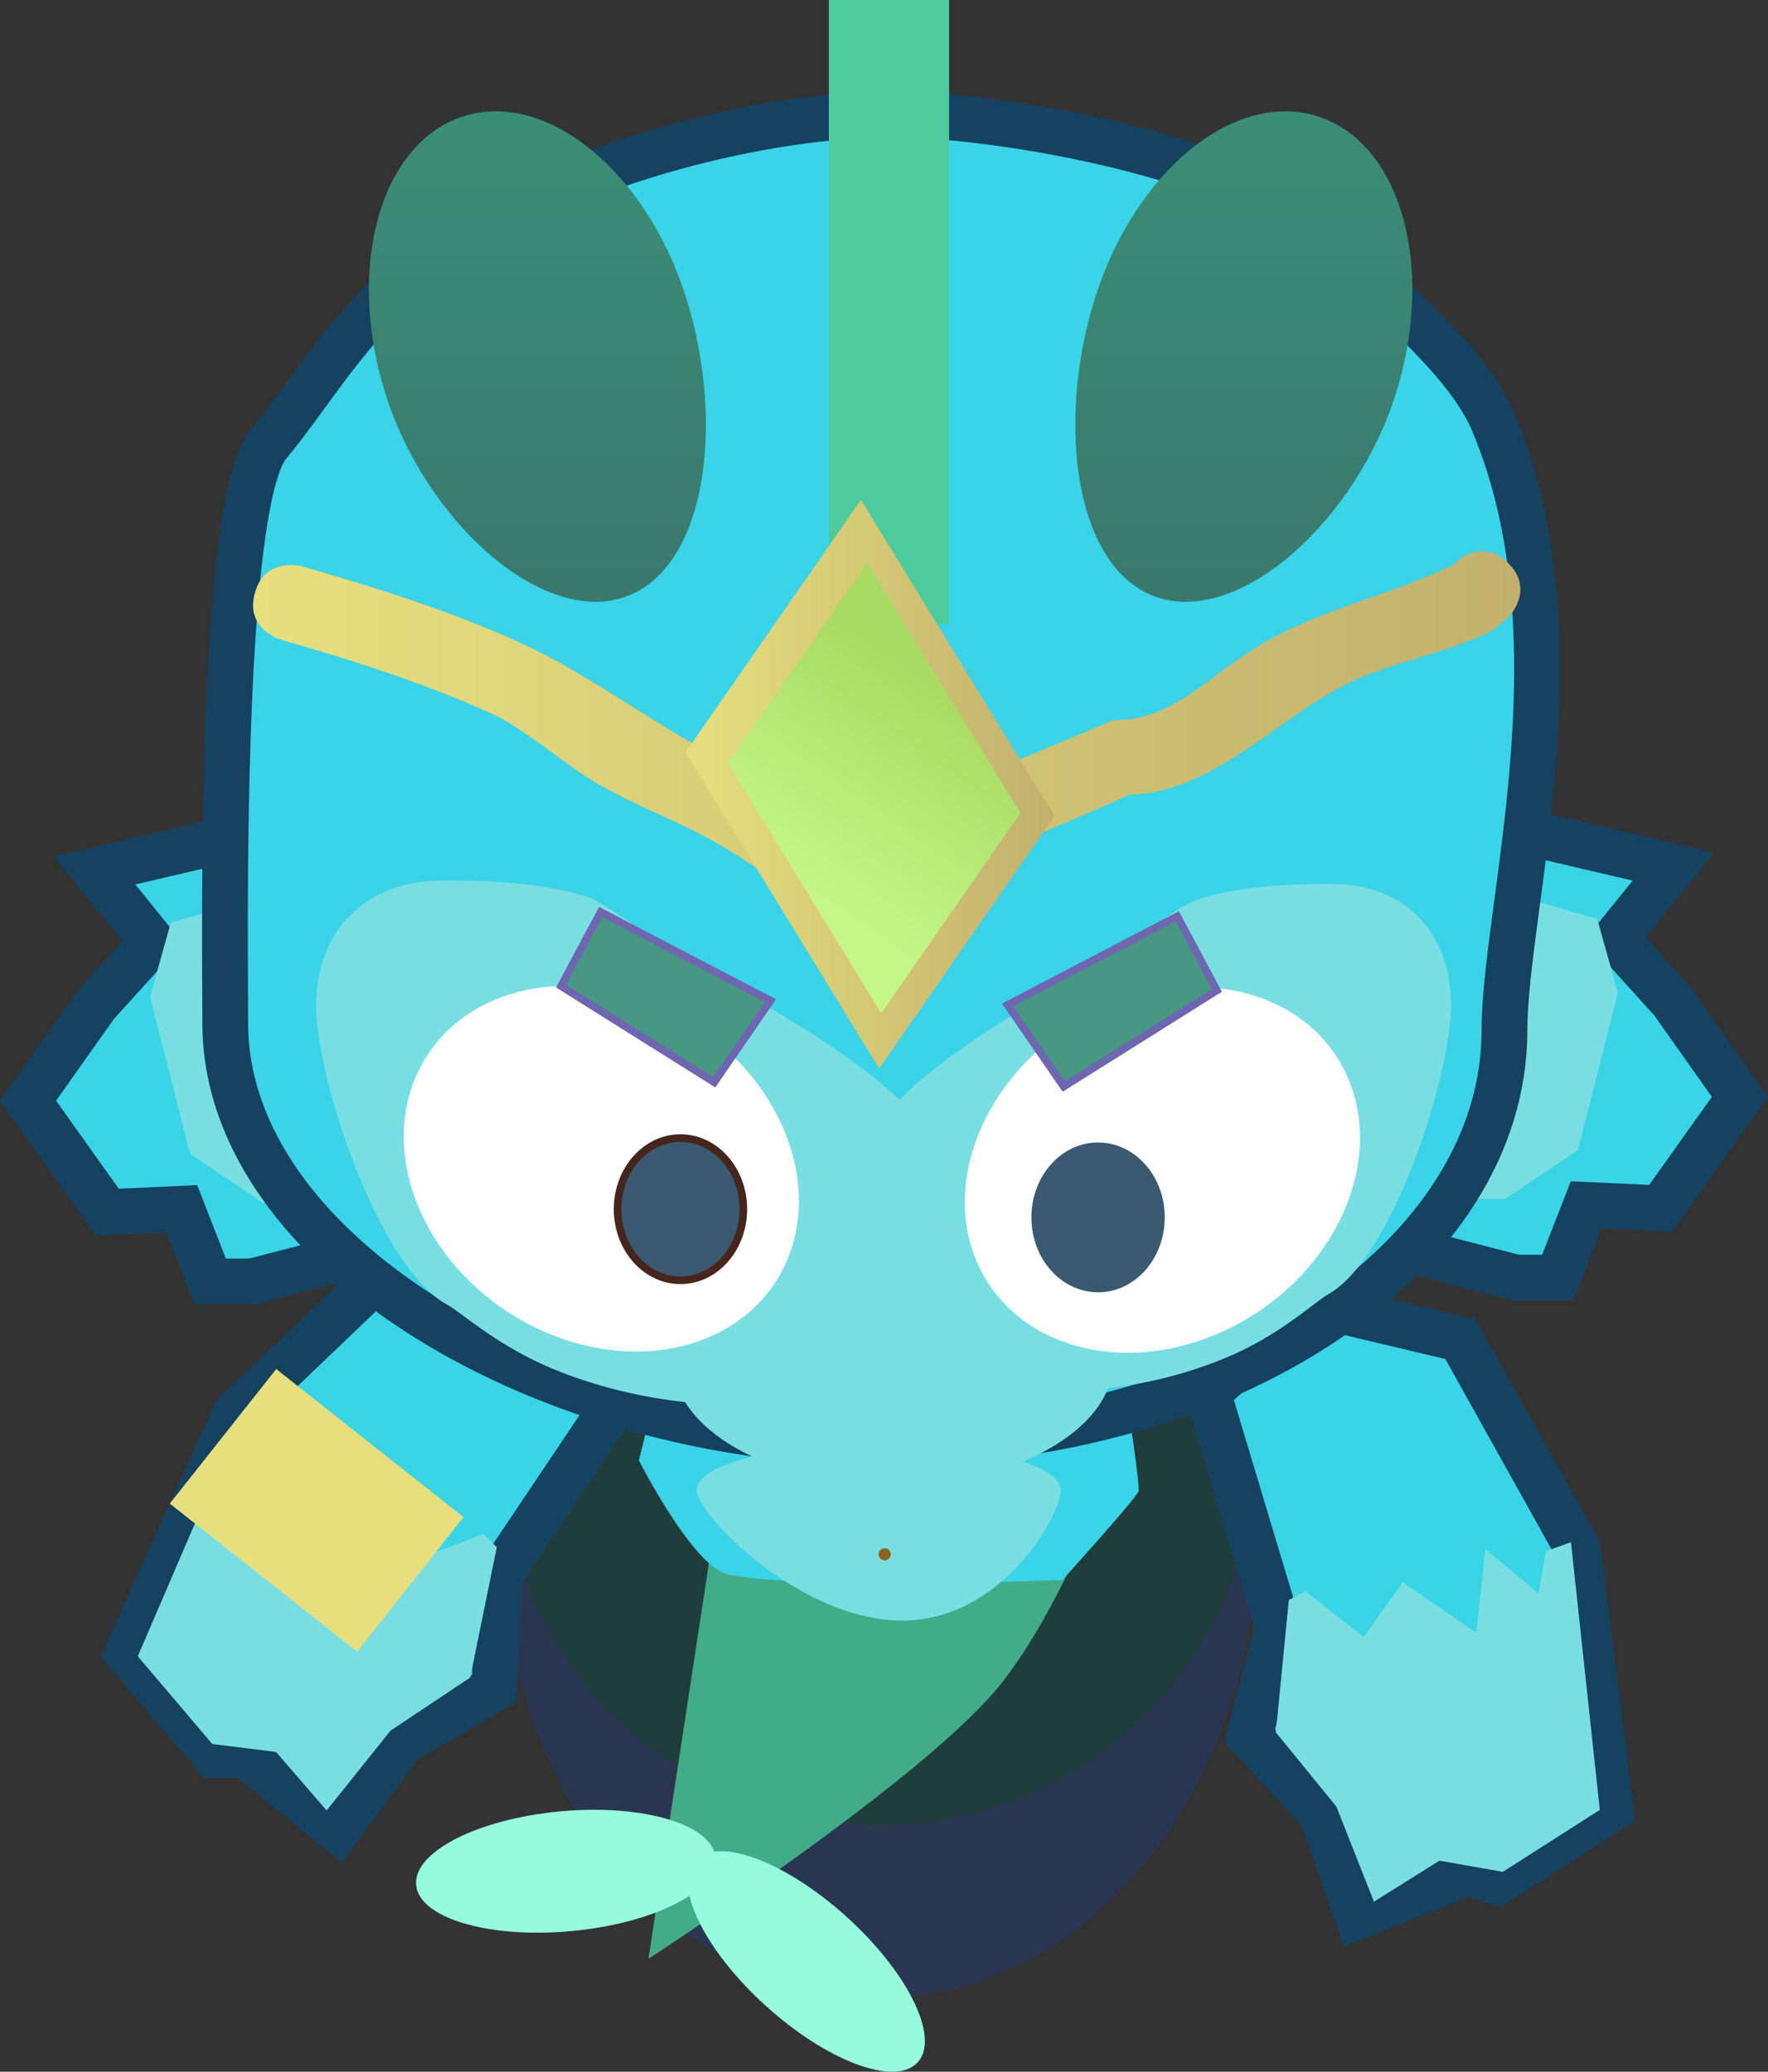 <svg version="1.1" xmlns="http://www.w3.org/2000/svg" xmlns:xlink="http://www.w3.org/1999/xlink" width="115.865" height="135.774" viewBox="0,0,115.865,135.774"><rect x="0" y="0" width="115.865" height="135.774" fill="#333333" stroke="none"/><defs><linearGradient x1="212.526" y1="132.663" x2="212.526" y2="164.805" gradientUnits="userSpaceOnUse" id="color-1"><stop offset="0" stop-color="#3b8e76"/><stop offset="1" stop-color="#3a786e"/></linearGradient><linearGradient x1="258.822" y1="132.663" x2="258.822" y2="164.805" gradientUnits="userSpaceOnUse" id="color-2"><stop offset="0" stop-color="#3b8e76"/><stop offset="1" stop-color="#3a786e"/></linearGradient><linearGradient x1="193.893" y1="173.709" x2="276.945" y2="173.709" gradientUnits="userSpaceOnUse" id="color-3"><stop offset="0" stop-color="#e7df7e"/><stop offset="1" stop-color="#c2b06d"/></linearGradient><linearGradient x1="222.232" y1="176.762" x2="246.42" y2="176.762" gradientUnits="userSpaceOnUse" id="color-4"><stop offset="0" stop-color="#e7df7e"/><stop offset="1" stop-color="#c2b06d"/></linearGradient><linearGradient x1="239.158" y1="170.449" x2="230.036" y2="183.579" gradientUnits="userSpaceOnUse" id="color-5"><stop offset="0" stop-color="#a8da64"/><stop offset="1" stop-color="#c4f787"/></linearGradient></defs><g transform="translate(-177.308,-125.366)"><g data-paper-data="{&quot;isPaintingLayer&quot;:true}" fill-rule="nonzero" stroke-linejoin="miter" stroke-miterlimit="10" stroke-dasharray="" stroke-dashoffset="0" style="mix-blend-mode: normal"><path d="M198.509,182.973l5.44,19.332l-5.246,1.36h-1.943l-4.76,-3.206l-2.623,-10.297l1.36,-4.857l5.44,-1.554z" fill="#79dee2" stroke="none" stroke-width="0" stroke-linecap="round"/><path d="M193.557,180.063l7.699,27.36l-7.424,1.925h-2.75l-1.859,-4.767l-4.878,0.23l-5.199,-7.304l4.442,-6.284l3.72,-4.109l-3.801,-4.7z" data-paper-data="{&quot;index&quot;:null}" fill="#39d4e6" stroke="#154260" stroke-width="3" stroke-linecap="round"/><path d="M196.274,183.5l5.44,19.332l-5.246,1.36h-1.943l-4.76,-3.206l-2.623,-10.297l1.36,-4.857l5.44,-1.554z" data-paper-data="{&quot;index&quot;:null}" fill="#79dee2" stroke="none" stroke-width="0" stroke-linecap="round"/><path d="M259.682,225.779c0,16.865 -11.098,30.536 -24.787,30.536c-13.69,0 -24.787,-13.671 -24.787,-30.536c0,-16.865 11.098,-30.536 24.787,-30.536c13.69,0 24.787,13.671 24.787,30.536z" fill="#2a3651" stroke="none" stroke-width="0" stroke-linecap="butt"/><path d="M259.682,220.115c0,13.736 -11.098,24.872 -24.787,24.872c-13.69,0 -24.787,-11.136 -24.787,-24.872c0,-13.736 11.098,-24.872 24.787,-24.872c13.69,0 24.787,11.136 24.787,24.872z" fill="#203d3e" stroke="none" stroke-width="0" stroke-linecap="butt"/><path d="M219.805,253.741l5.418,-35.461l27.088,-2.463c0,0 -4.402,14.083 -9.814,20.397c-5.424,6.328 -22.692,17.527 -22.692,17.527z" fill="#42ab87" stroke="none" stroke-width="0" stroke-linecap="butt"/><path d="M219.179,221.078l2.026,-8.274h29.242c0,0 1.485,8.697 1.485,10.269c0,0.317 -4.997,5.838 -4.997,5.838c0,0 -16.616,0.719 -21.912,-0.356c-2.283,-0.463 -5.845,-7.477 -5.845,-7.477z" fill="#3ad3e8" stroke="none" stroke-width="0" stroke-linecap="butt"/><path d="M246.827,223.006c0,1.671 -3.83,8.571 -10.42,8.571c-6.59,0 -13.445,-6.9 -13.445,-8.571c0,-1.671 5.342,-3.025 11.932,-3.025c6.59,0 11.932,1.354 11.932,3.025z" fill="#79dee2" stroke="none" stroke-width="0" stroke-linecap="butt"/><path d="M218.943,215.351l-8.907,13.277l-0.336,7.395l-6.05,3.529l-4.202,5.714l-6.05,-4.874h-2.017l-5.714,-6.722l7.059,-15.63l11.428,-10.924l10.252,0.672z" data-paper-data="{&quot;index&quot;:null}" fill="#39d4e6" stroke="#154260" stroke-width="3" stroke-linecap="round"/><path d="M208.125,235.306l-5.229,3.486l-4.183,5.229l-3.311,-3.834l-4.183,-0.523l-4.88,-5.751l6.971,-16.208l1.394,1.046l-0.349,2.789l4.183,-1.743l-1.046,5.403l5.577,-1.743l1.394,4.183l4.531,-1.743l0.871,0.871z" data-paper-data="{&quot;index&quot;:null}" fill="#79dee2" stroke="#d1852d" stroke-width="0" stroke-linecap="round"/><path d="M263.022,210.752l9.995,2.376l7.705,13.805l2.144,17.015l-7.44,4.742l-1.927,-0.594l-7.217,2.876l-2.333,-6.698l-4.743,-5.154l1.856,-7.166l-4.603,-15.311z" fill="#39d4e6" stroke="#154260" stroke-width="3" stroke-linecap="round"/><path d="M261.77,230.225l1.089,-0.576l3.817,3l2.564,-3.587l4.817,3.308l0.591,-5.471l3.484,2.897l0.488,-2.768l1.64,-0.589l1.89,17.543l-6.357,4.06l-4.151,-0.732l-4.294,2.689l-2.458,-6.228l-3.97,-4.871z" fill="#79dee2" stroke="#d1852d" stroke-width="0" stroke-linecap="round"/><path d="M286.973,182.163l-3.801,4.7l3.72,4.109l4.442,6.284l-5.199,7.304l-4.878,-0.23l-1.859,4.767h-2.75l-7.424,-1.925l7.699,-27.36z" data-paper-data="{&quot;index&quot;:null}" fill="#39d4e6" stroke="#154260" stroke-width="3" stroke-linecap="round"/><path d="M276.538,184.027l5.44,1.554l1.36,4.857l-2.623,10.297l-4.76,3.206h-1.943l-5.246,-1.36l5.44,-19.332z" data-paper-data="{&quot;index&quot;:null}" fill="#79dee2" stroke="none" stroke-width="0" stroke-linecap="round"/><path d="M275.902,192.898c0,14.933 -18.141,27.039 -40.519,27.039c-22.378,0 -43.313,-12.564 -43.313,-27.497c0,-4.801 -0.454,-34.058 2.835,-37.966c3.055,-3.631 6.083,-9.398 12.418,-13.435c8.057,-5.134 20.026,-8.177 28.526,-8.177c6.82,0 24.148,2.814 29.727,9.062c2.852,3.194 7.867,7.006 9.597,11.116c5.989,14.231 0.729,31.803 0.729,39.859z" fill="#3ad3e8" stroke="#154260" stroke-width="3" stroke-linecap="butt"/><path d="M238.053,200.311c0,2.483 -1.114,14.619 -8.802,16.604c-4.214,1.088 -10.654,0.28 -15.773,-1.863c-1.665,-0.697 -3.057,-1.531 -4.162,-2.277c-1.31,-0.884 -2.217,-1.643 -2.697,-1.901c-4.478,-2.402 -8.593,-14.795 -8.593,-19.606c0,-4.812 3.145,-8.192 8.268,-8.192c1.306,0 6.209,-0.068 9.667,1.135c1.086,0.378 4.673,3.144 5.84,3.612c2.561,1.027 0.781,0.696 3.247,2.053c6.868,3.78 13.005,8.081 13.005,10.436z" fill="#79dee2" stroke="none" stroke-width="0" stroke-linecap="butt"/><path d="M250.272,214.569c0,4.493 -6.463,8.135 -14.436,8.135c-7.973,0 -14.436,-3.642 -14.436,-8.135c0,-4.493 6.234,-14.894 14.207,-14.894c7.973,0 14.665,10.402 14.665,14.894z" fill="#79dee2" stroke="none" stroke-width="0" stroke-linecap="butt"/><path d="M247.03,189.882c2.315,-1.313 0.644,-0.992 3.048,-1.986c1.095,-0.453 4.464,-3.13 5.483,-3.495c3.247,-1.164 7.85,-1.098 9.076,-1.098c4.809,0 7.762,3.271 7.762,7.927c0,4.656 -3.863,16.647 -8.067,18.971c-0.451,0.249 -1.302,0.984 -2.532,1.84c-1.037,0.721 -2.344,1.529 -3.907,2.203c-4.806,2.073 -10.853,2.855 -14.809,1.803c-7.218,-1.921 -8.264,-13.663 -8.264,-16.066c0,-2.278 5.762,-6.441 12.21,-10.098z" data-paper-data="{&quot;index&quot;:null}" fill="#79dee2" stroke="none" stroke-width="0" stroke-linecap="butt"/><path d="M234.886,227.23c0,-0.22 0.178,-0.398 0.398,-0.398c0.22,0 0.398,0.178 0.398,0.398c0,0.22 -0.178,0.398 -0.398,0.398c-0.22,0 -0.398,-0.178 -0.398,-0.398z" fill="#8b631d" stroke="none" stroke-width="0.5" stroke-linecap="butt"/><path d="M228.782,208.197c-2.589,5.649 -10.09,7.436 -16.753,3.992c-6.663,-3.444 -9.966,-10.815 -7.377,-16.464c2.589,-5.649 10.09,-7.436 16.753,-3.992c6.663,3.444 9.966,10.815 7.377,16.464z" fill="#ffffff" stroke="#954116" stroke-width="0" stroke-linecap="butt"/><path d="M226.021,204.613c0,2.573 -1.844,4.659 -4.119,4.659c-2.275,0 -4.119,-2.086 -4.119,-4.659c0,-2.573 1.844,-4.659 4.119,-4.659c2.275,0 4.119,2.086 4.119,4.659z" fill="#395a70" stroke="#46251d" stroke-width="0.5" stroke-linecap="butt"/><path d="M216.671,185.138l11.125,5.811l-3.682,5.346l-10.038,-6.302z" fill="#479782" stroke="#6e66b1" stroke-width="0.5" stroke-linecap="round"/><path d="M248.799,191.813c6.663,-3.444 14.164,-1.656 16.753,3.992c2.589,5.649 -0.714,13.02 -7.377,16.464c-6.663,3.444 -14.164,1.656 -16.753,-3.992c-2.589,-5.649 0.714,-13.02 7.377,-16.464z" data-paper-data="{&quot;index&quot;:null}" fill="#ffffff" stroke="#954116" stroke-width="0" stroke-linecap="butt"/><path d="M257.057,190.275l-10.038,6.302l-3.682,-5.346l11.125,-5.811z" data-paper-data="{&quot;index&quot;:null}" fill="#479782" stroke="#6e66b1" stroke-width="0.5" stroke-linecap="round"/><path d="M253.389,205.151c0,2.573 -1.844,4.659 -4.119,4.659c-2.275,0 -4.119,-2.086 -4.119,-4.659c0,-2.573 1.844,-4.659 4.119,-4.659c2.275,0 4.119,2.086 4.119,4.659z" fill="#395a70" stroke="#395a70" stroke-width="0.5" stroke-linecap="butt"/><path d="M232.792,250.991c4.034,3.65 6.121,7.917 4.661,9.53c-1.46,1.614 -5.914,-0.037 -9.948,-3.687c-4.034,-3.65 -6.121,-7.917 -4.661,-9.53c1.46,-1.614 5.914,0.037 9.948,3.687z" fill="#97fbdd" stroke="none" stroke-width="0" stroke-linecap="butt"/><path d="M224.196,247.098c0.2,2.167 -4.03,4.328 -9.447,4.828c-5.417,0.499 -9.971,-0.852 -10.17,-3.019c-0.2,-2.167 4.03,-4.328 9.447,-4.828c5.417,-0.499 9.971,0.852 10.17,3.019z" data-paper-data="{&quot;index&quot;:null}" fill="#97fbdd" stroke="none" stroke-width="0" stroke-linecap="butt"/><path d="M231.626,166.245v-40.879h7.88v40.879z" fill="#4ecb9e" stroke="none" stroke-width="0" stroke-linecap="butt"/><path d="M222.29,144.937c2.596,8.308 1.266,17.902 -4.186,19.606c-5.452,1.704 -12.962,-5.128 -15.558,-13.436c-2.596,-8.308 -0.281,-16.424 5.171,-18.128c5.452,-1.704 11.977,3.65 14.573,11.958z" fill="url(#color-1)" stroke="none" stroke-width="0" stroke-linecap="butt"/><path d="M263.631,132.979c5.452,1.704 7.767,9.82 5.171,18.128c-2.596,8.308 -10.106,15.139 -15.558,13.436c-5.452,-1.704 -6.782,-11.298 -4.186,-19.606c2.596,-8.308 9.121,-13.662 14.573,-11.958z" data-paper-data="{&quot;index&quot;:null}" fill="url(#color-2)" stroke="none" stroke-width="0" stroke-linecap="butt"/><path d="M276.159,162.281c1.768,1.768 0,3.536 0,3.536l-1.071,0.89c-3.298,1.64 -6.897,2.035 -10.054,3.761c-4.454,2.435 -8.566,6.885 -13.726,6.985c-3.822,1.766 -7.895,3.249 -11.562,5.238c-1.754,0.951 -5.414,3.403 -7.416,3.223c-1.321,-0.119 -2.234,-1.432 -3.317,-2.198c-2.022,-1.432 -4.085,-2.837 -6.305,-3.938c-2.334,-1.158 -4.791,-2.103 -6.985,-3.508c-1.558,-0.998 -4.272,-3.24 -5.989,-4.036c-4.351,-2.016 -9.363,-3.614 -14.001,-4.938c0,0 -2.404,-0.687 -1.717,-3.091c0.687,-2.404 3.091,-1.717 3.091,-1.717c4.844,1.385 10.117,3.044 14.659,5.177c4.532,2.128 8.634,5.364 13.157,7.629c1.58,0.791 3.152,1.606 4.65,2.543c0.903,0.565 1.744,1.231 2.532,1.948c0.364,0.332 0.406,1.143 0.898,1.174c0.604,0.037 0.983,-0.709 1.5,-1.025c0.946,-0.578 1.908,-1.129 2.885,-1.652c4.075,-2.18 8.619,-3.879 12.883,-5.72c3.74,0.085 6.184,-2.811 9.32,-4.739c4.325,-2.659 8.827,-3.358 13.262,-5.588l-0.228,0.047c0,0 1.768,-1.768 3.536,0z" fill="url(#color-3)" stroke="none" stroke-width="0.5" stroke-linecap="butt"/><path d="M222.232,174.674l11.496,-16.548l12.692,20.723l-11.496,16.548z" fill="url(#color-4)" stroke="none" stroke-width="0" stroke-linecap="butt"/><path d="M225.015,175.381l9.122,-13.13l10.042,16.396l-9.122,13.13z" fill="url(#color-5)" stroke="none" stroke-width="0" stroke-linecap="butt"/><path d="M188.436,223.909l6.974,-8.82l12.272,9.703l-6.974,8.82z" fill="#e7df7e" stroke="none" stroke-width="0" stroke-linecap="butt"/></g></g></svg>